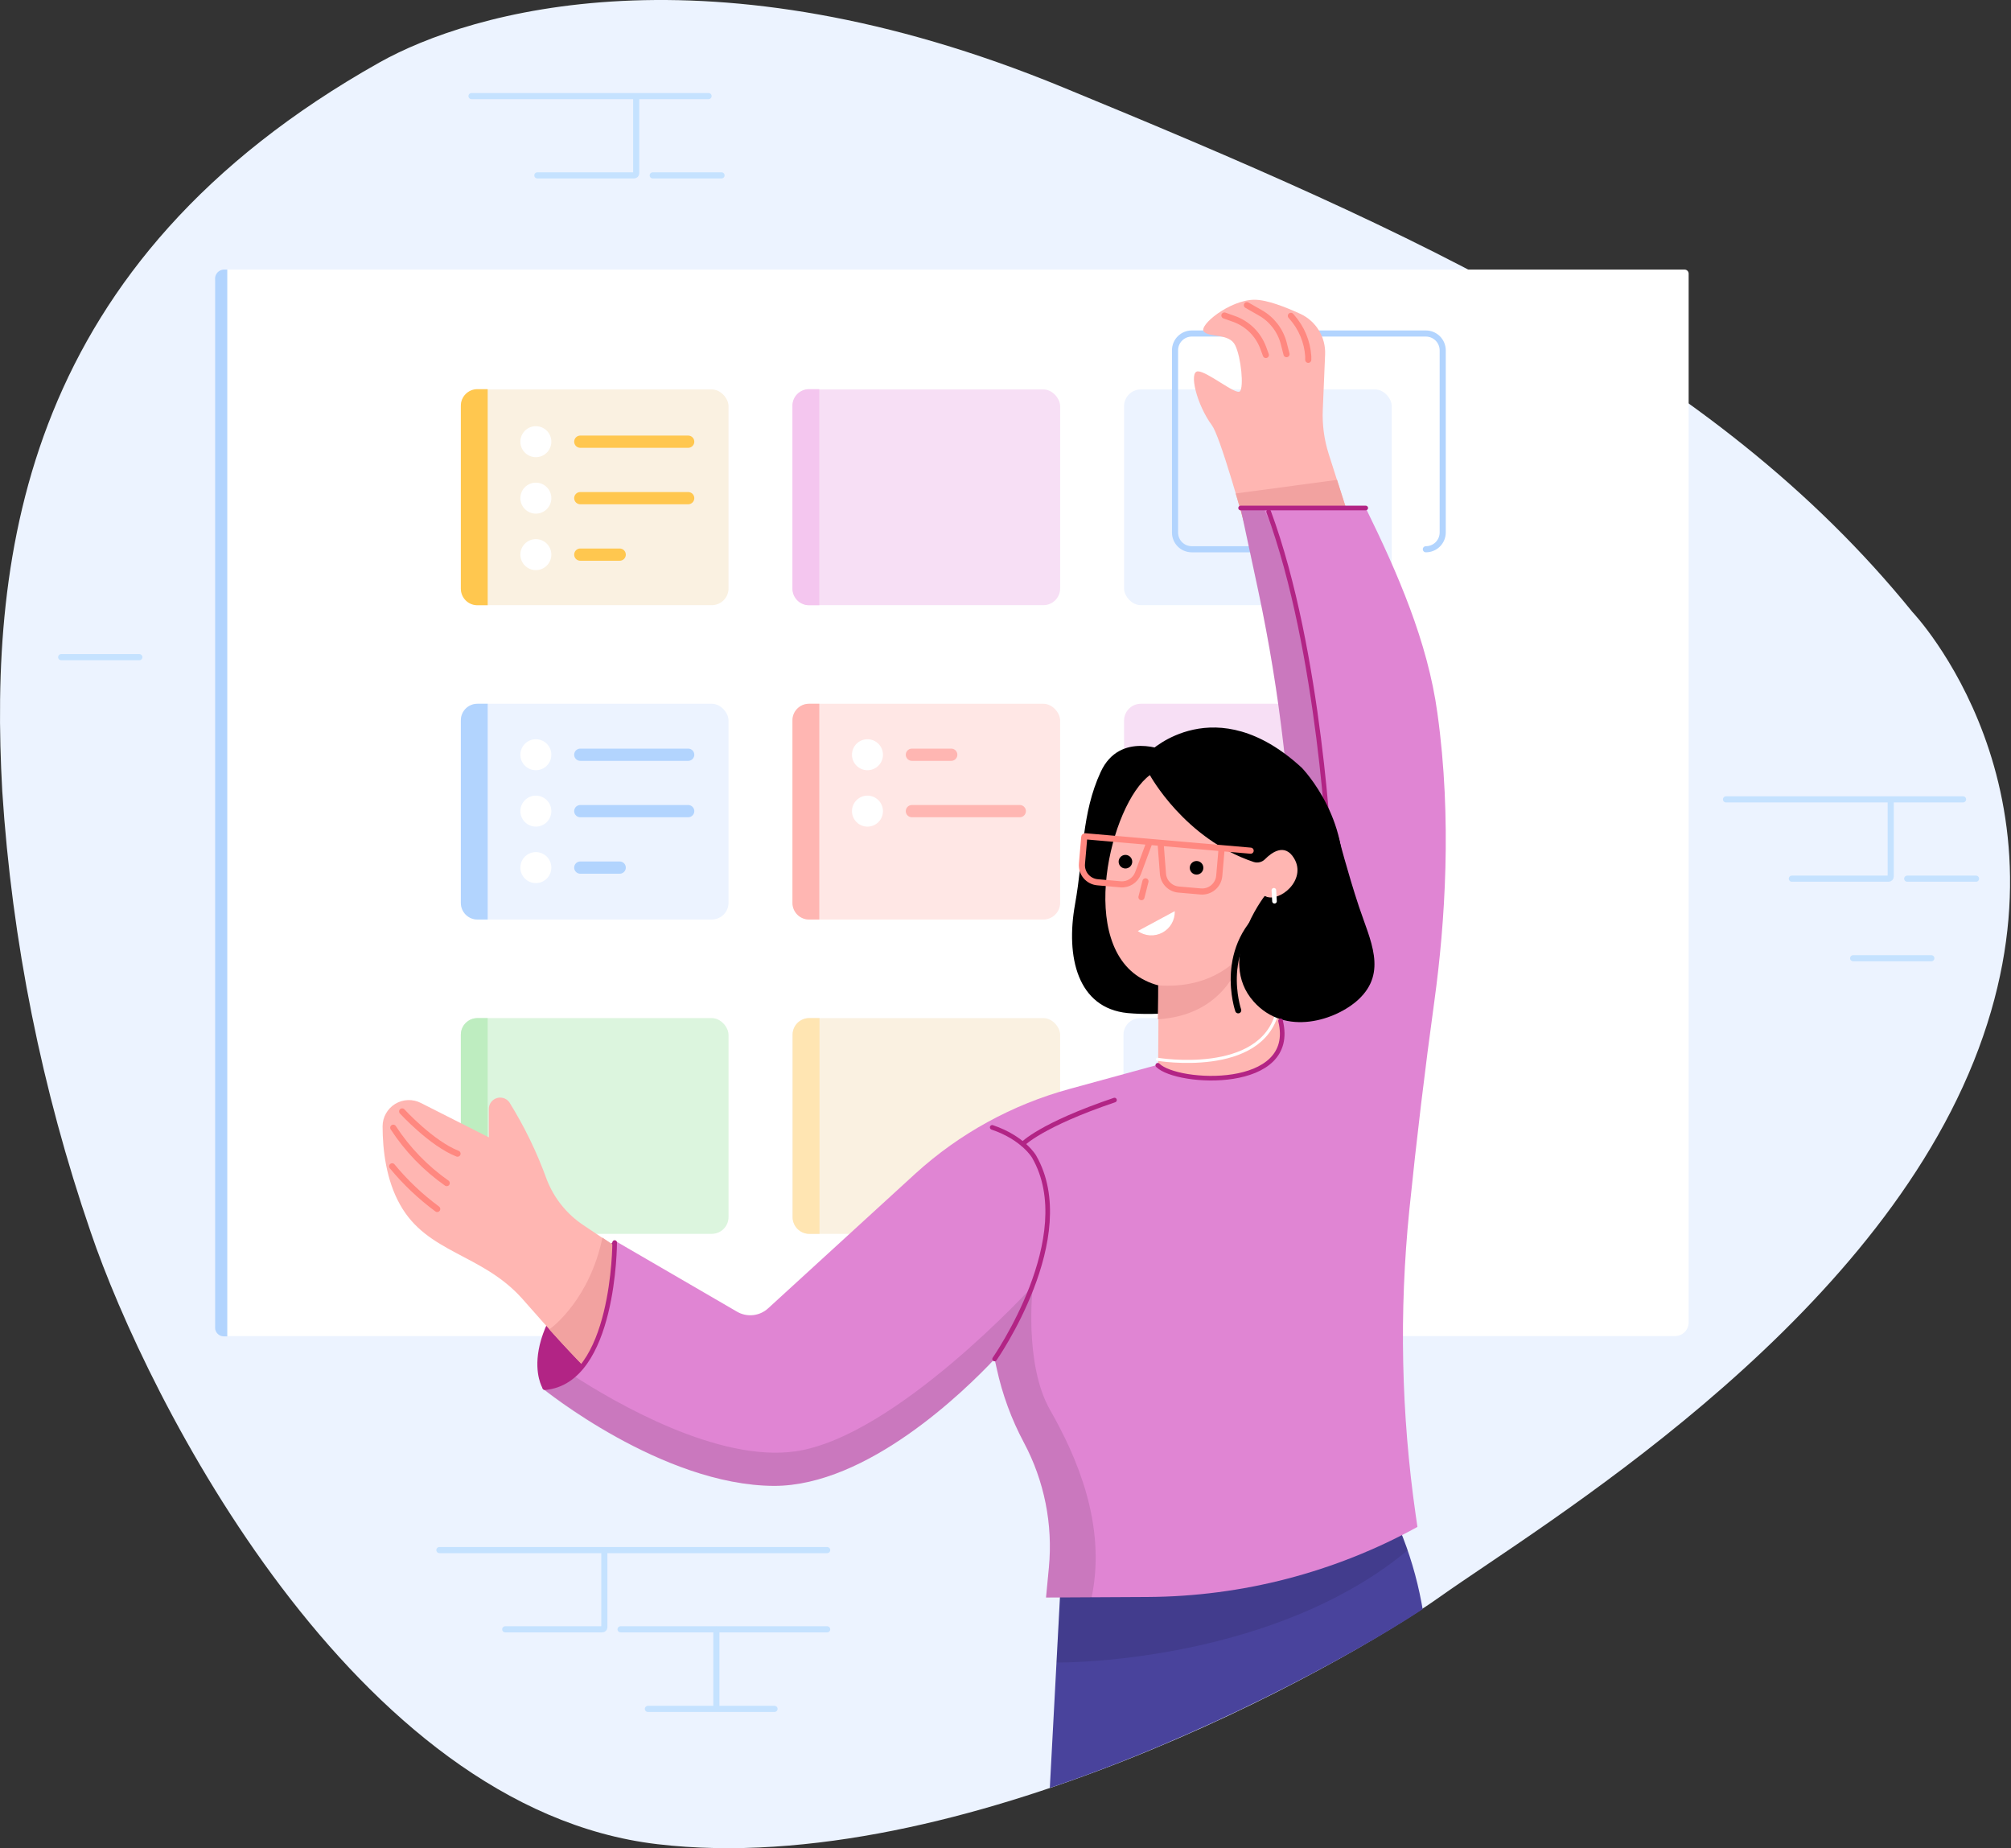 <?xml version="1.0" encoding="UTF-8"?>
<svg width="296px" height="272px" viewBox="0 0 296 272" version="1.1" xmlns="http://www.w3.org/2000/svg" xmlns:xlink="http://www.w3.org/1999/xlink">
    <rect x="0" y="0" width="296" height="272" fill="#333333" stroke="none"/>
    <title>Group 25</title>
    <g id="Page-1" stroke="none" stroke-width="1" fill="none" fill-rule="evenodd">
        <g id="MC-1263-DWP-Landing-Page-Web" transform="translate(-259, -3715)">
            <g id="Group-25" transform="translate(259, 3715)">
                <path d="M55.833,9.202 C69.273,1.652 104.263,-8.628 156.383,12.822 C208.503,34.272 252.053,53.732 281.513,90.092 C281.513,90.092 306.513,116.302 290.513,156.202 C274.513,196.102 226.703,224.522 211.953,234.992 C197.203,245.462 141.383,276.642 96.753,271.402 C52.123,266.162 21.693,205.902 13.333,181.272 C6.14,160.336 1.768,138.534 0.333,116.442 C-1.627,81.272 3.633,38.552 55.833,9.202 Z" id="Path" fill="#ECF3FF" fill-rule="nonzero"></path>
                <line x1="64.673" y1="228.122" x2="121.753" y2="228.122" id="Path" stroke="#C5E2FF" stroke-width="0.9" stroke-linecap="round"></line>
                <line x1="91.343" y1="239.782" x2="121.753" y2="239.782" id="Path" stroke="#C5E2FF" stroke-width="0.9" stroke-linecap="round"></line>
                <line x1="95.363" y1="251.492" x2="114.003" y2="251.492" id="Path" stroke="#C5E2FF" stroke-width="0.9" stroke-linecap="round"></line>
                <path d="M88.953,228.202 L88.953,239.482 C88.953,239.564 88.92,239.642 88.861,239.698 C88.803,239.755 88.724,239.785 88.643,239.782 L74.363,239.782" id="Path" stroke="#C5E2FF" stroke-width="0.9" stroke-linecap="round"></path>
                <line x1="105.443" y1="239.832" x2="105.443" y2="251.232" id="Path" stroke="#C5E2FF" stroke-width="0.9" stroke-linecap="round"></line>
                <line x1="254.053" y1="117.642" x2="288.943" y2="117.642" id="Path" stroke="#C5E2FF" stroke-width="0.9" stroke-linecap="round"></line>
                <line x1="280.723" y1="129.312" x2="290.853" y2="129.312" id="Path" stroke="#C5E2FF" stroke-width="0.9" stroke-linecap="round"></line>
                <line x1="272.763" y1="141.022" x2="284.273" y2="141.022" id="Path" stroke="#C5E2FF" stroke-width="0.9" stroke-linecap="round"></line>
                <path d="M278.293,117.732 L278.293,129.002 C278.293,129.174 278.154,129.312 277.983,129.312 L263.743,129.312" id="Path" stroke="#C5E2FF" stroke-width="0.9" stroke-linecap="round"></path>
                <line x1="69.403" y1="14.142" x2="104.293" y2="14.142" id="Path" stroke="#C5E2FF" stroke-width="0.9" stroke-linecap="round"></line>
                <line x1="96.073" y1="25.812" x2="106.203" y2="25.812" id="Path" stroke="#C5E2FF" stroke-width="0.9" stroke-linecap="round"></line>
                <path d="M93.643,14.272 L93.643,25.502 C93.643,25.674 93.504,25.812 93.333,25.812 L79.093,25.812" id="Path" stroke="#C5E2FF" stroke-width="0.9" stroke-linecap="round"></path>
                <path d="M33.483,39.672 L247.953,39.672 C248.284,39.672 248.553,39.941 248.553,40.272 L248.553,194.622 C248.553,195.727 247.657,196.622 246.553,196.622 L33.203,196.622 C32.324,196.622 31.613,195.911 31.613,195.032 L31.613,41.542 C31.613,40.51 32.45,39.672 33.483,39.672 Z" id="Path" fill="#FFFFFF" fill-rule="nonzero"></path>
                <rect id="Rectangle" fill="#F7DFF5" fill-rule="nonzero" x="116.643" y="57.312" width="39.4" height="31.75" rx="2.47"></rect>
                <path d="M119.073,57.272 L120.593,57.272 L120.593,89.072 L119.073,89.072 C117.731,89.072 116.643,87.985 116.643,86.642 L116.643,59.752 C116.629,59.099 116.879,58.468 117.336,58.002 C117.794,57.535 118.419,57.272 119.073,57.272 L119.073,57.272 Z" id="Path" fill="#F4C6EF" fill-rule="nonzero"></path>
                <rect id="Rectangle" fill="#F7DFF5" fill-rule="nonzero" x="165.453" y="103.572" width="39.4" height="31.75" rx="2.47"></rect>
                <rect id="Rectangle" fill="#ECF3FF" fill-rule="nonzero" x="165.363" y="149.832" width="39.4" height="31.75" rx="2.47"></rect>
                <rect id="Rectangle" fill="#DCF5DE" fill-rule="nonzero" x="67.833" y="149.832" width="39.4" height="31.75" rx="2.47"></rect>
                <path d="M70.263,149.832 L71.783,149.832 L71.783,181.582 L70.263,181.582 C68.921,181.582 67.833,180.495 67.833,179.152 L67.833,152.272 C67.83,151.626 68.085,151.006 68.541,150.548 C68.997,150.09 69.616,149.832 70.263,149.832 L70.263,149.832 Z" id="Path" fill="#BEEDC0" fill-rule="nonzero"></path>
                <rect id="Rectangle" fill="#FAF1E1" fill-rule="nonzero" x="116.643" y="149.832" width="39.4" height="31.75" rx="2.47"></rect>
                <path d="M119.103,149.832 L120.623,149.832 L120.623,181.582 L119.103,181.582 C117.761,181.582 116.673,180.495 116.673,179.152 L116.673,152.272 C116.67,151.626 116.925,151.006 117.381,150.548 C117.837,150.09 118.456,149.832 119.103,149.832 L119.103,149.832 Z" id="Path" fill="#FFE5B2" fill-rule="nonzero"></path>
                <rect id="Rectangle" fill="#ECF3FF" fill-rule="nonzero" x="165.453" y="57.312" width="39.4" height="31.75" rx="2.47"></rect>
                <path d="M190.393,80.832 L175.393,80.832 C174.038,80.821 172.947,79.717 172.953,78.362 L172.953,51.552 C172.953,50.188 174.058,49.082 175.423,49.082 L209.873,49.082 C211.238,49.082 212.347,50.187 212.353,51.552 L212.353,78.362 C212.353,79.019 212.091,79.649 211.626,80.113 C211.16,80.576 210.529,80.835 209.873,80.832" id="Path" stroke="#B2D4FE" stroke-width="0.9" stroke-linecap="round"></path>
                <path d="M79.883,204.332 C79.883,204.332 74.793,196.332 90.473,182.572 L92.823,188.842 C92.823,188.842 87.143,207.072 79.883,204.332 Z" id="Path" fill="#B22485" fill-rule="nonzero"></path>
                <rect id="Rectangle" fill="#FAF1E1" fill-rule="nonzero" x="67.833" y="57.312" width="39.4" height="31.75" rx="2.47"></rect>
                <path d="M70.263,57.272 L71.783,57.272 L71.783,89.072 L70.263,89.072 C68.921,89.072 67.833,87.985 67.833,86.642 L67.833,59.752 C67.819,59.099 68.069,58.468 68.526,58.002 C68.984,57.535 69.609,57.272 70.263,57.272 Z" id="Path" fill="#FFC74F" fill-rule="nonzero"></path>
                <circle id="Oval" fill="#FFFFFF" fill-rule="nonzero" cx="78.873" cy="65.002" r="2.28"></circle>
                <line x1="85.413" y1="65.002" x2="101.293" y2="65.002" id="Path" stroke="#FFC74F" stroke-width="1.8" stroke-linecap="round"></line>
                <circle id="Oval" fill="#FFFFFF" fill-rule="nonzero" cx="78.873" cy="73.312" r="2.28"></circle>
                <line x1="85.413" y1="73.312" x2="101.293" y2="73.312" id="Path" stroke="#FFC74F" stroke-width="1.8" stroke-linecap="round"></line>
                <circle id="Oval" fill="#FFFFFF" fill-rule="nonzero" cx="78.873" cy="81.622" r="2.28"></circle>
                <line x1="85.413" y1="81.622" x2="91.213" y2="81.622" id="Path" stroke="#FFC74F" stroke-width="1.8" stroke-linecap="round"></line>
                <rect id="Rectangle" fill="#FFE7E5" fill-rule="nonzero" x="116.643" y="103.572" width="39.4" height="31.75" rx="2.47"></rect>
                <path d="M119.073,103.572 L120.593,103.572 L120.593,135.322 L119.073,135.322 C117.731,135.322 116.643,134.235 116.643,132.892 L116.643,106.012 C116.64,105.366 116.895,104.746 117.351,104.288 C117.807,103.83 118.426,103.572 119.073,103.572 L119.073,103.572 Z" id="Path" fill="#FFB6B2" fill-rule="nonzero"></path>
                <circle id="Oval" fill="#FFFFFF" fill-rule="nonzero" cx="127.683" cy="111.072" r="2.28"></circle>
                <line x1="134.223" y1="111.072" x2="140.013" y2="111.072" id="Path" stroke="#FFB6B2" stroke-width="1.8" stroke-linecap="round"></line>
                <circle id="Oval" fill="#FFFFFF" fill-rule="nonzero" cx="127.683" cy="119.372" r="2.28"></circle>
                <line x1="134.223" y1="119.372" x2="150.103" y2="119.372" id="Path" stroke="#FFB6B2" stroke-width="1.8" stroke-linecap="round"></line>
                <rect id="Rectangle" fill="#ECF3FF" fill-rule="nonzero" x="67.833" y="103.572" width="39.4" height="31.75" rx="2.47"></rect>
                <path d="M70.263,103.572 L71.783,103.572 L71.783,135.322 L70.263,135.322 C68.921,135.322 67.833,134.235 67.833,132.892 L67.833,106.012 C67.83,105.366 68.085,104.746 68.541,104.288 C68.997,103.83 69.616,103.572 70.263,103.572 L70.263,103.572 Z" id="Path" fill="#B2D4FE" fill-rule="nonzero"></path>
                <circle id="Oval" fill="#FFFFFF" fill-rule="nonzero" cx="78.873" cy="111.072" r="2.28"></circle>
                <line x1="85.413" y1="111.072" x2="101.293" y2="111.072" id="Path" stroke="#B2D4FE" stroke-width="1.8" stroke-linecap="round"></line>
                <circle id="Oval" fill="#FFFFFF" fill-rule="nonzero" cx="78.873" cy="119.372" r="2.28"></circle>
                <line x1="85.413" y1="119.372" x2="101.293" y2="119.372" id="Path" stroke="#B2D4FE" stroke-width="1.8" stroke-linecap="round"></line>
                <circle id="Oval" fill="#FFFFFF" fill-rule="nonzero" cx="78.873" cy="127.682" r="2.28"></circle>
                <line x1="85.413" y1="127.682" x2="91.213" y2="127.682" id="Path" stroke="#B2D4FE" stroke-width="1.8" stroke-linecap="round"></line>
                <path d="M209.253,117.102 L208.843,113.722 C208.142,107.982 206.903,102.321 205.143,96.812 L195.573,66.812 C194.9,64.704 194.606,62.493 194.703,60.282 L195.043,52.192 C195.16,49.642 193.727,47.272 191.413,46.192 C189.213,45.192 186.503,44.112 184.653,44.112 C181.033,44.112 176.323,47.932 177.213,48.822 C178.103,49.712 180.933,49.012 181.813,50.822 C182.693,52.632 183.093,57.002 182.503,57.592 C181.913,58.182 177.703,54.652 176.323,54.652 C174.943,54.652 176.133,59.552 178.383,62.592 C180.633,65.632 190.633,104.342 192.003,112.962 C192.003,112.982 199.653,123.172 209.253,117.102 Z" id="Path" fill="#FFB6B2" fill-rule="nonzero"></path>
                <path d="M180.223,46.432 L181.633,46.932 C183.624,47.644 185.198,49.2 185.933,51.182 L186.323,52.242" id="Path" stroke="#FF8880" stroke-width="0.9" stroke-linecap="round"></path>
                <path d="M183.533,44.912 L185.533,46.052 C187.228,47.021 188.461,48.633 188.953,50.522 L189.363,52.122" id="Path" stroke="#FF8880" stroke-width="0.9" stroke-linecap="round"></path>
                <path d="M190.003,46.482 L190.153,46.652 C191.573,48.26 192.42,50.292 192.563,52.432 L192.563,52.952" id="Path" stroke="#FF8880" stroke-width="0.9" stroke-linecap="round"></path>
                <path d="M209.253,117.102 L208.843,113.722 C208.142,107.982 206.903,102.321 205.143,96.812 L196.803,70.622 L181.883,72.622 C185.703,85.542 191.033,106.872 192.003,113.002 C192.003,112.982 199.653,123.172 209.253,117.102 Z" id="Path" fill="#F2A2A0" fill-rule="nonzero"></path>
                <path d="M120.803,190.142 L109.003,195.792 L85.823,180.272 C83.394,178.641 81.526,176.302 80.473,173.572 C79.039,169.595 77.189,165.78 74.953,162.192 C74.53,161.633 73.802,161.397 73.131,161.603 C72.46,161.809 71.989,162.412 71.953,163.112 L71.953,167.382 L61.953,162.322 C60.755,161.706 59.323,161.757 58.172,162.457 C57.021,163.157 56.317,164.405 56.313,165.752 C56.313,169.262 56.853,173.682 58.883,177.282 C62.883,184.452 70.883,184.472 76.823,191.072 C82.763,197.672 98.133,216.732 113.553,217.562 C119.963,217.902 126.613,213.132 133.553,208.742 C143.293,202.562 120.803,190.142 120.803,190.142 Z" id="Path" fill="#FFB6B2" fill-rule="nonzero"></path>
                <path d="M120.803,190.142 L109.003,195.792 L88.673,182.142 C86.813,191.012 81.573,195.142 80.853,195.642 C88.253,203.912 100.853,216.882 113.553,217.562 C119.963,217.902 126.613,213.132 133.553,208.742 C143.293,202.562 120.803,190.142 120.803,190.142 Z" id="Path" fill="#F2A2A0" fill-rule="nonzero"></path>
                <path d="M59.193,163.562 C59.193,163.562 63.513,168.282 67.343,169.782" id="Path" stroke="#FF8880" stroke-width="0.9" stroke-linecap="round"></path>
                <path d="M57.883,165.962 C59.96,169.158 62.632,171.925 65.753,174.112" id="Path" stroke="#FF8880" stroke-width="0.9" stroke-linecap="round"></path>
                <path d="M57.723,171.642 C59.668,173.999 61.894,176.108 64.353,177.922" id="Path" stroke="#FF8880" stroke-width="0.9" stroke-linecap="round"></path>
                <path d="M209.403,236.822 L209.223,235.822 C208.53,232.131 207.454,228.521 206.013,225.052 L203.373,218.702 L156.623,223.702 L154.523,263.122 C176.653,255.682 198.763,243.822 209.403,236.822 Z" id="Path" fill="#49439C" fill-rule="nonzero"></path>
                <path d="M156.623,223.732 L155.513,244.672 C163.513,244.672 189.753,242.672 207.203,228.142 L203.623,218.612 L156.623,223.732 Z" id="Path" fill="#000000" fill-rule="nonzero" opacity="0.1" style="mix-blend-mode: multiply;"></path>
                <path d="M201.023,74.762 L182.603,74.762 L185.203,86.942 C188.422,102.046 190.183,117.423 190.463,132.862 L190.733,148.462 L170.443,156.692 L157.443,160.252 C149.007,162.552 141.235,166.814 134.763,172.692 L113.063,192.542 C111.805,193.694 109.945,193.893 108.473,193.032 L90.473,182.572 C90.473,182.572 90.173,203.442 79.883,204.332 C79.883,204.332 97.433,218.612 113.943,218.672 C127.663,218.672 141.943,204.732 146.393,200.002 L146.703,201.392 C147.525,205.193 148.871,208.862 150.703,212.292 L150.703,212.292 C153.713,217.934 154.993,224.337 154.383,230.702 L153.963,235.102 L168.963,235.022 C182.838,234.943 196.474,231.4 208.633,224.712 L208.633,224.712 L208.383,222.992 C206.24,208.107 205.925,193.015 207.443,178.052 C208.496,167.719 209.733,157.409 211.153,147.122 C212.673,135.992 213.753,120.562 211.573,104.952 C210.143,94.452 205.733,84.372 201.023,74.762 Z" id="Path" fill="#E085D3" fill-rule="nonzero"></path>
                <path d="M185.203,86.942 C187.608,98.257 189.195,109.73 189.953,121.272 L195.163,123.002 C195.163,123.002 194.083,91.912 185.983,74.772 L182.583,74.772 L185.203,86.942 Z" id="Path" fill="#000000" fill-rule="nonzero" opacity="0.1" style="mix-blend-mode: multiply;"></path>
                <path d="M152.023,189.272 C152.023,189.272 131.833,211.422 117.133,213.582 C105.713,215.252 90.533,206.422 84.303,202.382 C83.095,203.525 81.538,204.229 79.883,204.382 C79.883,204.382 97.433,218.612 113.953,218.672 C127.673,218.672 141.953,204.732 146.403,200.002 L146.713,201.392 C147.535,205.193 148.881,208.862 150.713,212.292 C153.723,217.934 155.003,224.337 154.393,230.702 L153.973,235.102 L160.673,235.102 C162.913,224.412 158.453,214.312 154.563,207.502 C150.673,200.692 152.023,189.272 152.023,189.272 Z" id="Path" fill="#000000" fill-rule="nonzero" opacity="0.1" style="mix-blend-mode: multiply;"></path>
                <path d="M90.473,182.862 C90.473,182.862 90.473,203.332 80.183,204.222" id="Path" stroke="#B22485" stroke-width="0.68" stroke-linecap="round"></path>
                <path d="M195.733,126.512 C195.733,126.512 194.363,95.932 186.733,75.302" id="Path" stroke="#B22485" stroke-width="0.68" stroke-linecap="round"></path>
                <path d="M169.283,110.552 C169.283,110.552 178.893,101.272 191.613,112.992 C191.613,112.992 199.613,121.192 197.213,132.182 L197.213,132.182 C194.846,136.719 190.134,139.545 185.017,139.496 C179.9,139.448 175.243,136.533 172.963,131.952 C167.563,121.172 163.663,110.542 169.283,110.552 Z" id="Path" fill="#000000" fill-rule="nonzero"></path>
                <path d="M171.653,110.532 C171.653,110.532 164.843,107.482 162.013,113.602 C159.183,119.722 159.533,125.832 158.233,133.092 C156.843,140.822 158.593,148.362 165.983,149.092 C170.63,149.5 175.311,148.941 179.733,147.452 L171.653,110.532 Z" id="Path" fill="#000000" fill-rule="nonzero"></path>
                <path d="M168.523,144.272 C169.16,144.596 169.83,144.847 170.523,145.022 C170.523,145.022 170.523,151.792 170.463,156.822 C173.343,159.682 191.073,160.572 188.533,150.282 C187.353,145.962 186.193,131.902 186.193,131.902 C188.303,132.902 192.403,129.512 190.473,126.312 C189.103,124.042 187.193,125.442 186.213,126.432 C185.775,126.883 185.12,127.045 184.523,126.852 C174.353,123.442 169.253,114.072 169.253,114.072 C163.463,118.272 158.313,139.272 168.523,144.272 Z" id="Path" fill="#FFB6B2" fill-rule="nonzero"></path>
                <path d="M167.473,137.022 C168.542,137.779 169.947,137.864 171.1,137.243 C172.254,136.622 172.956,135.401 172.913,134.092 L167.473,137.022 Z" id="Path" fill="#FFFFFF" fill-rule="nonzero"></path>
                <line x1="168.603" y1="129.702" x2="168.013" y2="132.032" id="Path" stroke="#FF8880" stroke-width="0.9" stroke-linecap="round"></line>
                <circle id="Oval" fill="#000000" fill-rule="nonzero" cx="176.123" cy="127.712" r="1"></circle>
                <circle id="Oval" fill="#000000" fill-rule="nonzero" cx="165.653" cy="126.812" r="1"></circle>
                <path d="M184.083,125.192 L159.723,123.072 C159.689,123.07 159.656,123.081 159.631,123.104 C159.607,123.127 159.593,123.159 159.593,123.192 L159.253,127.102 C159.192,127.771 159.4,128.437 159.832,128.951 C160.264,129.466 160.883,129.787 161.553,129.842 L164.923,130.142 C166.059,130.239 167.12,129.563 167.513,128.492 L169.133,124.122" id="Path" stroke="#FF8880" stroke-width="0.9" stroke-linecap="round"></path>
                <path d="M170.843,124.272 L171.173,128.572 C171.261,129.811 172.236,130.803 173.473,130.912 L176.723,131.192 C178.114,131.314 179.341,130.284 179.463,128.892 L179.803,124.952" id="Path" stroke="#FF8880" stroke-width="0.9" stroke-linecap="round"></path>
                <path d="M182.683,140.662 C181.223,142.092 177.683,145.522 170.473,145.012 C170.473,145.322 170.473,147.382 170.423,150.012 C179.953,149.382 182.033,142.452 182.993,141.012 C183.133,140.812 182.853,140.492 182.683,140.662 Z" id="Path" fill="#F2A2A0" fill-rule="nonzero"></path>
                <path d="M170.373,155.892 C170.373,155.892 185.663,158.462 188.013,148.892" id="Path" stroke="#FFFFFF" stroke-width="0.45" stroke-linecap="round"></path>
                <path d="M186.143,131.862 C186.143,131.862 178.943,141.112 184.523,147.392 C189.163,152.622 196.693,150.122 199.953,147.092 C204.253,143.092 201.663,138.352 200.033,133.452 C198.403,128.552 196.953,122.972 196.953,122.972 L194.803,128.172 C193.631,131.107 190.568,132.824 187.453,132.292 C186.996,132.219 186.554,132.074 186.143,131.862 L186.143,131.862 Z" id="Path" fill="#000000" fill-rule="nonzero"></path>
                <path d="M182.253,148.682 C182.253,148.682 178.953,139.152 187.143,133.272" id="Path" stroke="#000000" stroke-width="0.9" stroke-linecap="round"></path>
                <path d="M146.393,200.002 C146.393,200.002 158.983,182.002 152.213,170.222 C152.213,170.222 150.653,167.472 146.043,165.912" id="Path" stroke="#B22485" stroke-width="0.68" stroke-linecap="round"></path>
                <path d="M150.553,168.362 C150.553,168.362 153.153,165.582 164.043,161.892" id="Path" stroke="#B22485" stroke-width="0.68" stroke-linecap="round"></path>
                <path d="M170.413,156.772 C173.293,159.632 191.023,160.522 188.483,150.232" id="Path" stroke="#B22485" stroke-width="0.68" stroke-linecap="round"></path>
                <line x1="182.603" y1="74.762" x2="201.023" y2="74.762" id="Path" stroke="#B22485" stroke-width="0.68" stroke-linecap="round"></line>
                <line x1="187.503" y1="131.022" x2="187.593" y2="132.632" id="Path" stroke="#FFFFFF" stroke-width="0.68" stroke-linecap="round"></line>
                <line x1="9.003" y1="96.712" x2="20.513" y2="96.712" id="Path" stroke="#C5E2FF" stroke-width="0.9" stroke-linecap="round"></line>
                <path d="M32.953,39.672 L33.453,39.672 L33.453,196.672 L32.953,196.672 C32.235,196.672 31.653,196.09 31.653,195.372 L31.653,41.012 C31.652,40.288 32.228,39.694 32.953,39.672 Z" id="Path" fill="#B2D4FE" fill-rule="nonzero"></path>
            </g>
        </g>
    </g>
</svg>